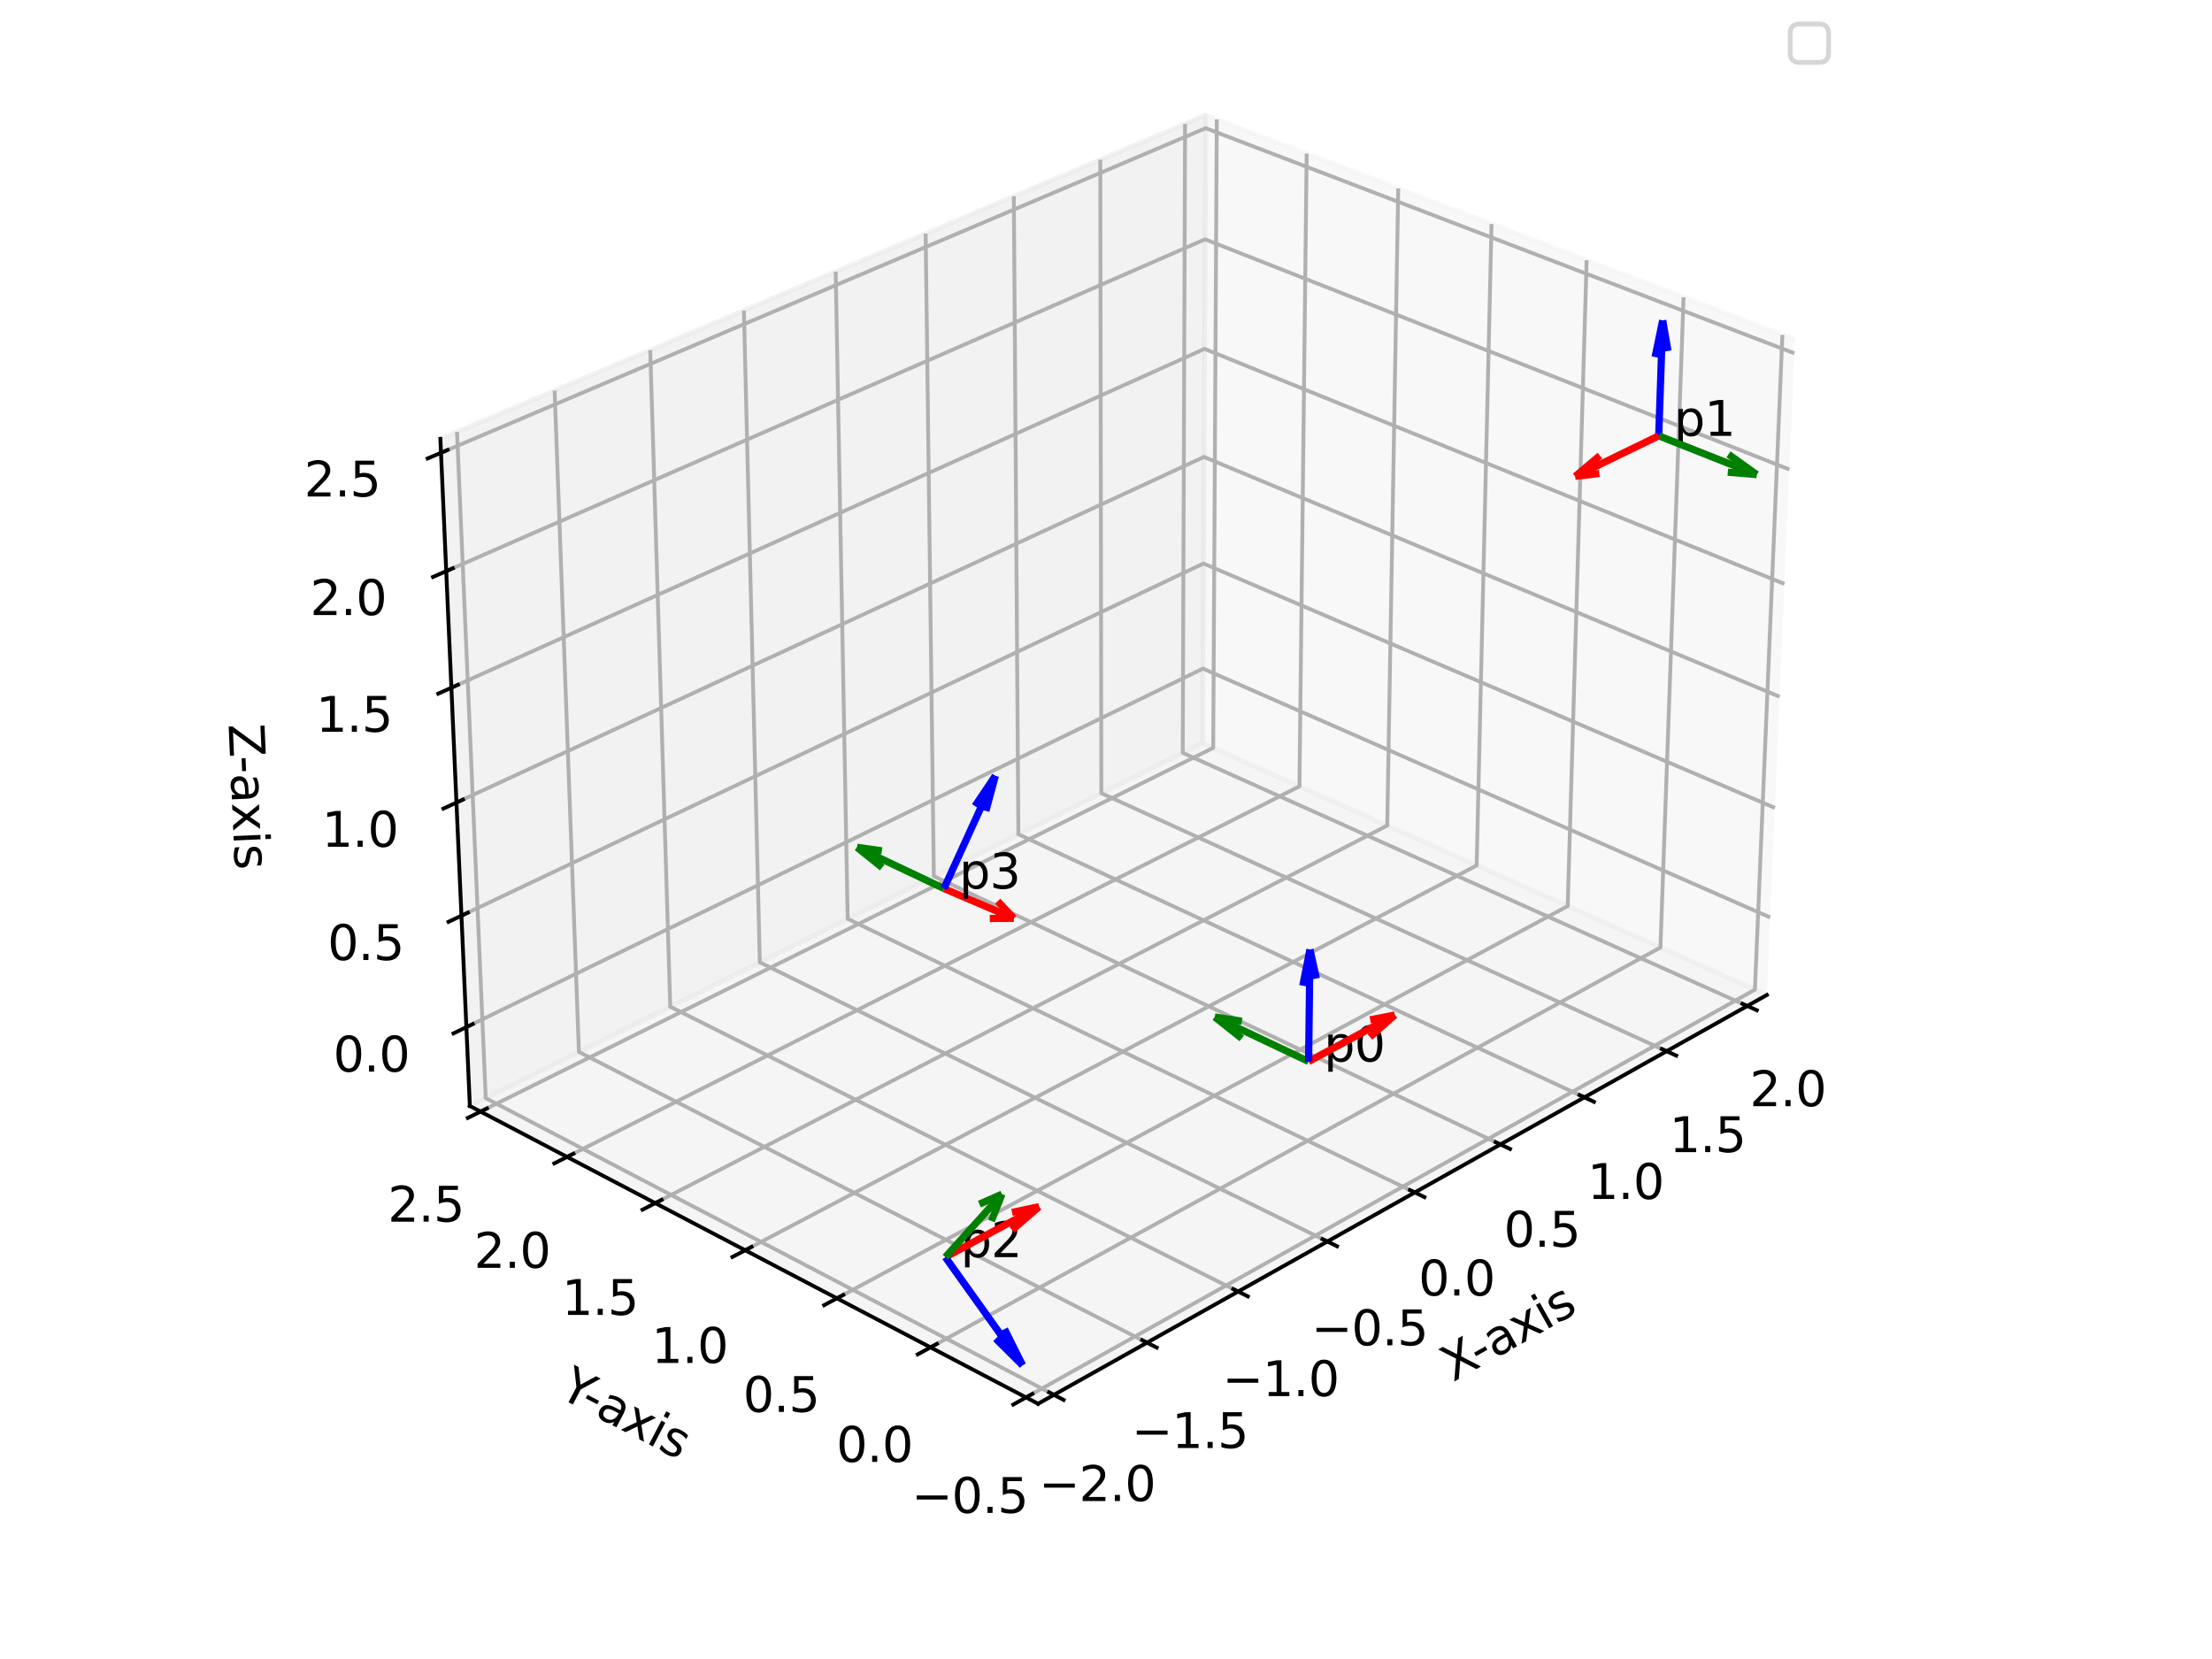 <?xml version="1.0" encoding="utf-8" standalone="no"?>
<!DOCTYPE svg PUBLIC "-//W3C//DTD SVG 1.1//EN"
  "http://www.w3.org/Graphics/SVG/1.1/DTD/svg11.dtd">
<svg xmlns:xlink="http://www.w3.org/1999/xlink" width="460.8pt" height="345.6pt" viewBox="0 0 460.8 345.6" xmlns="http://www.w3.org/2000/svg" version="1.1">
 <defs>
  <style type="text/css">*{stroke-linejoin: round; stroke-linecap: butt}</style>
 </defs>
 <g id="figure_1">
  <g id="patch_1">
   <path d="M 0 345.6 
L 460.8 345.6 
L 460.8 0 
L 0 0 
z
" style="fill: #ffffff"/>
  </g>
  <g id="patch_2">
   <path d="M 74.88 311.04 
L 385.92 311.04 
L 385.92 0 
L 74.88 0 
z
" style="fill: #ffffff"/>
  </g>
  <g id="pane3d_1">
   <g id="patch_3">
    <path d="M 368.067 207.272 
L 250.509 154.798 
L 251.166 23.981 
L 373.913 70.741 
" style="fill: #f2f2f2; opacity: 0.5; stroke: #f2f2f2; stroke-linejoin: miter"/>
   </g>
  </g>
  <g id="pane3d_2">
   <g id="patch_4">
    <path d="M 97.88 230.397 
L 250.509 154.798 
L 251.166 23.981 
L 91.739 91.42 
" style="fill: #e6e6e6; opacity: 0.5; stroke: #e6e6e6; stroke-linejoin: miter"/>
   </g>
  </g>
  <g id="pane3d_3">
   <g id="patch_5">
    <path d="M 216.249 292.425 
L 368.067 207.272 
L 250.509 154.798 
L 97.88 230.397 
" style="fill: #ececec; opacity: 0.5; stroke: #ececec; stroke-linejoin: miter"/>
   </g>
  </g>
  <g id="grid3d_1">
   <g id="Line3DCollection_1">
    <path d="M 219.553 290.572 
L 101.185 228.76 
L 95.203 89.955 
" style="fill: none; stroke: #b0b0b0; stroke-width: 0.8"/>
    <path d="M 238.941 279.698 
L 120.597 219.145 
L 115.538 81.353 
" style="fill: none; stroke: #b0b0b0; stroke-width: 0.8"/>
    <path d="M 257.925 269.05 
L 139.627 209.719 
L 135.456 72.927 
" style="fill: none; stroke: #b0b0b0; stroke-width: 0.8"/>
    <path d="M 276.515 258.623 
L 158.286 200.477 
L 154.969 64.673 
" style="fill: none; stroke: #b0b0b0; stroke-width: 0.8"/>
    <path d="M 294.725 248.409 
L 176.586 191.413 
L 174.089 56.585 
" style="fill: none; stroke: #b0b0b0; stroke-width: 0.8"/>
    <path d="M 312.567 238.402 
L 194.536 182.522 
L 192.829 48.658 
" style="fill: none; stroke: #b0b0b0; stroke-width: 0.8"/>
    <path d="M 330.05 228.595 
L 212.147 173.799 
L 211.199 40.887 
" style="fill: none; stroke: #b0b0b0; stroke-width: 0.8"/>
    <path d="M 347.187 218.984 
L 229.427 165.24 
L 229.211 33.268 
" style="fill: none; stroke: #b0b0b0; stroke-width: 0.8"/>
    <path d="M 363.986 209.561 
L 246.386 156.84 
L 246.874 25.796 
" style="fill: none; stroke: #b0b0b0; stroke-width: 0.8"/>
   </g>
  </g>
  <g id="grid3d_2">
   <g id="Line3DCollection_2">
    <path d="M 371.31 69.75 
L 365.581 206.162 
L 213.734 291.107 
" style="fill: none; stroke: #b0b0b0; stroke-width: 0.8"/>
    <path d="M 350.721 61.906 
L 345.899 197.377 
L 193.838 280.681 
" style="fill: none; stroke: #b0b0b0; stroke-width: 0.8"/>
    <path d="M 330.526 54.213 
L 326.58 188.753 
L 174.341 270.464 
" style="fill: none; stroke: #b0b0b0; stroke-width: 0.8"/>
    <path d="M 310.715 46.666 
L 307.613 180.287 
L 155.231 260.45 
" style="fill: none; stroke: #b0b0b0; stroke-width: 0.8"/>
    <path d="M 291.278 39.261 
L 288.989 171.974 
L 136.496 250.632 
" style="fill: none; stroke: #b0b0b0; stroke-width: 0.8"/>
    <path d="M 272.204 31.995 
L 270.698 163.809 
L 118.125 241.006 
" style="fill: none; stroke: #b0b0b0; stroke-width: 0.8"/>
    <path d="M 253.482 24.863 
L 252.733 155.79 
L 100.108 231.564 
" style="fill: none; stroke: #b0b0b0; stroke-width: 0.8"/>
   </g>
  </g>
  <g id="grid3d_3">
   <g id="Line3DCollection_3">
    <path d="M 97.154 213.97 
L 250.587 139.287 
L 368.759 191.119 
" style="fill: none; stroke: #b0b0b0; stroke-width: 0.8"/>
    <path d="M 96.128 190.754 
L 250.697 117.39 
L 369.736 168.298 
" style="fill: none; stroke: #b0b0b0; stroke-width: 0.8"/>
    <path d="M 95.087 167.19 
L 250.808 95.189 
L 370.727 145.142 
" style="fill: none; stroke: #b0b0b0; stroke-width: 0.8"/>
    <path d="M 94.03 143.269 
L 250.921 72.678 
L 371.733 121.643 
" style="fill: none; stroke: #b0b0b0; stroke-width: 0.8"/>
    <path d="M 92.957 118.982 
L 251.036 49.852 
L 372.754 97.795 
" style="fill: none; stroke: #b0b0b0; stroke-width: 0.8"/>
    <path d="M 91.867 94.322 
L 251.152 26.703 
L 373.791 73.589 
" style="fill: none; stroke: #b0b0b0; stroke-width: 0.8"/>
   </g>
  </g>
  <g id="axis3d_1">
   <g id="line2d_1">
    <path d="M 368.067 207.272 
L 216.249 292.425 
" style="fill: none; stroke: #000000; stroke-width: 0.8; stroke-linecap: square"/>
   </g>
   <g id="xtick_1">
    <g id="line2d_2">
     <path d="M 218.546 290.047 
L 221.57 291.626 
" style="fill: none; stroke: #000000; stroke-width: 0.8; stroke-linecap: square"/>
    </g>
    <g id="text_1">
     <!-- −2.0 -->
     <g transform="translate(216.411 312.69) scale(0.1 -0.1)">
      <defs>
       <path id="DejaVuSans-2212" d="M 678 2272 
L 4684 2272 
L 4684 1741 
L 678 1741 
L 678 2272 
z
" transform="scale(0.016)"/>
       <path id="DejaVuSans-32" d="M 1228 531 
L 3431 531 
L 3431 0 
L 469 0 
L 469 531 
Q 828 903 1448 1529 
Q 2069 2156 2228 2338 
Q 2531 2678 2651 2914 
Q 2772 3150 2772 3378 
Q 2772 3750 2511 3984 
Q 2250 4219 1831 4219 
Q 1534 4219 1204 4116 
Q 875 4013 500 3803 
L 500 4441 
Q 881 4594 1212 4672 
Q 1544 4750 1819 4750 
Q 2544 4750 2975 4387 
Q 3406 4025 3406 3419 
Q 3406 3131 3298 2873 
Q 3191 2616 2906 2266 
Q 2828 2175 2409 1742 
Q 1991 1309 1228 531 
z
" transform="scale(0.016)"/>
       <path id="DejaVuSans-2e" d="M 684 794 
L 1344 794 
L 1344 0 
L 684 0 
L 684 794 
z
" transform="scale(0.016)"/>
       <path id="DejaVuSans-30" d="M 2034 4250 
Q 1547 4250 1301 3770 
Q 1056 3291 1056 2328 
Q 1056 1369 1301 889 
Q 1547 409 2034 409 
Q 2525 409 2770 889 
Q 3016 1369 3016 2328 
Q 3016 3291 2770 3770 
Q 2525 4250 2034 4250 
z
M 2034 4750 
Q 2819 4750 3233 4129 
Q 3647 3509 3647 2328 
Q 3647 1150 3233 529 
Q 2819 -91 2034 -91 
Q 1250 -91 836 529 
Q 422 1150 422 2328 
Q 422 3509 836 4129 
Q 1250 4750 2034 4750 
z
" transform="scale(0.016)"/>
      </defs>
      <use xlink:href="#DejaVuSans-2212"/>
      <use xlink:href="#DejaVuSans-32" x="83.789"/>
      <use xlink:href="#DejaVuSans-2e" x="147.412"/>
      <use xlink:href="#DejaVuSans-30" x="179.199"/>
     </g>
    </g>
   </g>
   <g id="xtick_2">
    <g id="line2d_3">
     <path d="M 237.935 279.183 
L 240.956 280.729 
" style="fill: none; stroke: #000000; stroke-width: 0.8; stroke-linecap: square"/>
    </g>
    <g id="text_2">
     <!-- −1.5 -->
     <g transform="translate(235.729 301.648) scale(0.1 -0.1)">
      <defs>
       <path id="DejaVuSans-31" d="M 794 531 
L 1825 531 
L 1825 4091 
L 703 3866 
L 703 4441 
L 1819 4666 
L 2450 4666 
L 2450 531 
L 3481 531 
L 3481 0 
L 794 0 
L 794 531 
z
" transform="scale(0.016)"/>
       <path id="DejaVuSans-35" d="M 691 4666 
L 3169 4666 
L 3169 4134 
L 1269 4134 
L 1269 2991 
Q 1406 3038 1543 3061 
Q 1681 3084 1819 3084 
Q 2600 3084 3056 2656 
Q 3513 2228 3513 1497 
Q 3513 744 3044 326 
Q 2575 -91 1722 -91 
Q 1428 -91 1123 -41 
Q 819 9 494 109 
L 494 744 
Q 775 591 1075 516 
Q 1375 441 1709 441 
Q 2250 441 2565 725 
Q 2881 1009 2881 1497 
Q 2881 1984 2565 2268 
Q 2250 2553 1709 2553 
Q 1456 2553 1204 2497 
Q 953 2441 691 2322 
L 691 4666 
z
" transform="scale(0.016)"/>
      </defs>
      <use xlink:href="#DejaVuSans-2212"/>
      <use xlink:href="#DejaVuSans-31" x="83.789"/>
      <use xlink:href="#DejaVuSans-2e" x="147.412"/>
      <use xlink:href="#DejaVuSans-35" x="179.199"/>
     </g>
    </g>
   </g>
   <g id="xtick_3">
    <g id="line2d_4">
     <path d="M 256.92 268.546 
L 259.938 270.06 
" style="fill: none; stroke: #000000; stroke-width: 0.8; stroke-linecap: square"/>
    </g>
    <g id="text_3">
     <!-- −1.0 -->
     <g transform="translate(254.643 290.837) scale(0.1 -0.1)">
      <use xlink:href="#DejaVuSans-2212"/>
      <use xlink:href="#DejaVuSans-31" x="83.789"/>
      <use xlink:href="#DejaVuSans-2e" x="147.412"/>
      <use xlink:href="#DejaVuSans-30" x="179.199"/>
     </g>
    </g>
   </g>
   <g id="xtick_4">
    <g id="line2d_5">
     <path d="M 275.511 258.129 
L 278.526 259.612 
" style="fill: none; stroke: #000000; stroke-width: 0.8; stroke-linecap: square"/>
    </g>
    <g id="text_4">
     <!-- −0.5 -->
     <g transform="translate(273.165 280.249) scale(0.1 -0.1)">
      <use xlink:href="#DejaVuSans-2212"/>
      <use xlink:href="#DejaVuSans-30" x="83.789"/>
      <use xlink:href="#DejaVuSans-2e" x="147.412"/>
      <use xlink:href="#DejaVuSans-35" x="179.199"/>
     </g>
    </g>
   </g>
   <g id="xtick_5">
    <g id="line2d_6">
     <path d="M 293.723 247.925 
L 296.733 249.377 
" style="fill: none; stroke: #000000; stroke-width: 0.8; stroke-linecap: square"/>
    </g>
    <g id="text_5">
     <!-- 0.0 -->
     <g transform="translate(295.498 269.879) scale(0.1 -0.1)">
      <use xlink:href="#DejaVuSans-30"/>
      <use xlink:href="#DejaVuSans-2e" x="63.623"/>
      <use xlink:href="#DejaVuSans-30" x="95.41"/>
     </g>
    </g>
   </g>
   <g id="xtick_6">
    <g id="line2d_7">
     <path d="M 311.566 237.928 
L 314.572 239.351 
" style="fill: none; stroke: #000000; stroke-width: 0.8; stroke-linecap: square"/>
    </g>
    <g id="text_6">
     <!-- 0.5 -->
     <g transform="translate(313.272 259.719) scale(0.1 -0.1)">
      <use xlink:href="#DejaVuSans-30"/>
      <use xlink:href="#DejaVuSans-2e" x="63.623"/>
      <use xlink:href="#DejaVuSans-35" x="95.41"/>
     </g>
    </g>
   </g>
   <g id="xtick_7">
    <g id="line2d_8">
     <path d="M 329.051 228.131 
L 332.052 229.526 
" style="fill: none; stroke: #000000; stroke-width: 0.8; stroke-linecap: square"/>
    </g>
    <g id="text_7">
     <!-- 1.0 -->
     <g transform="translate(330.69 249.763) scale(0.1 -0.1)">
      <use xlink:href="#DejaVuSans-31"/>
      <use xlink:href="#DejaVuSans-2e" x="63.623"/>
      <use xlink:href="#DejaVuSans-30" x="95.41"/>
     </g>
    </g>
   </g>
   <g id="xtick_8">
    <g id="line2d_9">
     <path d="M 346.189 218.528 
L 349.185 219.896 
" style="fill: none; stroke: #000000; stroke-width: 0.8; stroke-linecap: square"/>
    </g>
    <g id="text_8">
     <!-- 1.5 -->
     <g transform="translate(347.762 240.005) scale(0.1 -0.1)">
      <use xlink:href="#DejaVuSans-31"/>
      <use xlink:href="#DejaVuSans-2e" x="63.623"/>
      <use xlink:href="#DejaVuSans-35" x="95.41"/>
     </g>
    </g>
   </g>
   <g id="xtick_9">
    <g id="line2d_10">
     <path d="M 362.99 209.115 
L 365.98 210.455 
" style="fill: none; stroke: #000000; stroke-width: 0.8; stroke-linecap: square"/>
    </g>
    <g id="text_9">
     <!-- 2.0 -->
     <g transform="translate(364.497 230.439) scale(0.1 -0.1)">
      <use xlink:href="#DejaVuSans-32"/>
      <use xlink:href="#DejaVuSans-2e" x="63.623"/>
      <use xlink:href="#DejaVuSans-30" x="95.41"/>
     </g>
    </g>
   </g>
   <g id="text_10">
    <!-- X-axis -->
    <g transform="translate(302.682 287.946) rotate(-29.288) scale(0.1 -0.1)">
     <defs>
      <path id="DejaVuSans-58" d="M 403 4666 
L 1081 4666 
L 2241 2931 
L 3406 4666 
L 4084 4666 
L 2584 2425 
L 4184 0 
L 3506 0 
L 2194 1984 
L 872 0 
L 191 0 
L 1856 2491 
L 403 4666 
z
" transform="scale(0.016)"/>
      <path id="DejaVuSans-2d" d="M 313 2009 
L 1997 2009 
L 1997 1497 
L 313 1497 
L 313 2009 
z
" transform="scale(0.016)"/>
      <path id="DejaVuSans-61" d="M 2194 1759 
Q 1497 1759 1228 1600 
Q 959 1441 959 1056 
Q 959 750 1161 570 
Q 1363 391 1709 391 
Q 2188 391 2477 730 
Q 2766 1069 2766 1631 
L 2766 1759 
L 2194 1759 
z
M 3341 1997 
L 3341 0 
L 2766 0 
L 2766 531 
Q 2569 213 2275 61 
Q 1981 -91 1556 -91 
Q 1019 -91 701 211 
Q 384 513 384 1019 
Q 384 1609 779 1909 
Q 1175 2209 1959 2209 
L 2766 2209 
L 2766 2266 
Q 2766 2663 2505 2880 
Q 2244 3097 1772 3097 
Q 1472 3097 1187 3025 
Q 903 2953 641 2809 
L 641 3341 
Q 956 3463 1253 3523 
Q 1550 3584 1831 3584 
Q 2591 3584 2966 3190 
Q 3341 2797 3341 1997 
z
" transform="scale(0.016)"/>
      <path id="DejaVuSans-78" d="M 3513 3500 
L 2247 1797 
L 3578 0 
L 2900 0 
L 1881 1375 
L 863 0 
L 184 0 
L 1544 1831 
L 300 3500 
L 978 3500 
L 1906 2253 
L 2834 3500 
L 3513 3500 
z
" transform="scale(0.016)"/>
      <path id="DejaVuSans-69" d="M 603 3500 
L 1178 3500 
L 1178 0 
L 603 0 
L 603 3500 
z
M 603 4863 
L 1178 4863 
L 1178 4134 
L 603 4134 
L 603 4863 
z
" transform="scale(0.016)"/>
      <path id="DejaVuSans-73" d="M 2834 3397 
L 2834 2853 
Q 2591 2978 2328 3040 
Q 2066 3103 1784 3103 
Q 1356 3103 1142 2972 
Q 928 2841 928 2578 
Q 928 2378 1081 2264 
Q 1234 2150 1697 2047 
L 1894 2003 
Q 2506 1872 2764 1633 
Q 3022 1394 3022 966 
Q 3022 478 2636 193 
Q 2250 -91 1575 -91 
Q 1294 -91 989 -36 
Q 684 19 347 128 
L 347 722 
Q 666 556 975 473 
Q 1284 391 1588 391 
Q 1994 391 2212 530 
Q 2431 669 2431 922 
Q 2431 1156 2273 1281 
Q 2116 1406 1581 1522 
L 1381 1569 
Q 847 1681 609 1914 
Q 372 2147 372 2553 
Q 372 3047 722 3315 
Q 1072 3584 1716 3584 
Q 2034 3584 2315 3537 
Q 2597 3491 2834 3397 
z
" transform="scale(0.016)"/>
     </defs>
     <use xlink:href="#DejaVuSans-58"/>
     <use xlink:href="#DejaVuSans-2d" x="63.506"/>
     <use xlink:href="#DejaVuSans-61" x="99.59"/>
     <use xlink:href="#DejaVuSans-78" x="160.869"/>
     <use xlink:href="#DejaVuSans-69" x="220.049"/>
     <use xlink:href="#DejaVuSans-73" x="247.832"/>
    </g>
   </g>
  </g>
  <g id="axis3d_2">
   <g id="line2d_11">
    <path d="M 97.88 230.397 
L 216.249 292.425 
" style="fill: none; stroke: #000000; stroke-width: 0.8; stroke-linecap: square"/>
   </g>
   <g id="xtick_10">
    <g id="line2d_12">
     <path d="M 215.057 290.367 
L 211.082 292.591 
" style="fill: none; stroke: #000000; stroke-width: 0.8; stroke-linecap: square"/>
    </g>
    <g id="text_11">
     <!-- −0.5 -->
     <g transform="translate(189.876 315.165) scale(0.1 -0.1)">
      <use xlink:href="#DejaVuSans-2212"/>
      <use xlink:href="#DejaVuSans-30" x="83.789"/>
      <use xlink:href="#DejaVuSans-2e" x="147.412"/>
      <use xlink:href="#DejaVuSans-35" x="179.199"/>
     </g>
    </g>
   </g>
   <g id="xtick_11">
    <g id="line2d_13">
     <path d="M 195.162 279.956 
L 191.185 282.135 
" style="fill: none; stroke: #000000; stroke-width: 0.8; stroke-linecap: square"/>
    </g>
    <g id="text_12">
     <!-- 0.0 -->
     <g transform="translate(174.227 304.539) scale(0.1 -0.1)">
      <use xlink:href="#DejaVuSans-30"/>
      <use xlink:href="#DejaVuSans-2e" x="63.623"/>
      <use xlink:href="#DejaVuSans-30" x="95.41"/>
     </g>
    </g>
   </g>
   <g id="xtick_12">
    <g id="line2d_14">
     <path d="M 175.665 269.754 
L 171.687 271.889 
" style="fill: none; stroke: #000000; stroke-width: 0.8; stroke-linecap: square"/>
    </g>
    <g id="text_13">
     <!-- 0.5 -->
     <g transform="translate(154.787 294.128) scale(0.1 -0.1)">
      <use xlink:href="#DejaVuSans-30"/>
      <use xlink:href="#DejaVuSans-2e" x="63.623"/>
      <use xlink:href="#DejaVuSans-35" x="95.41"/>
     </g>
    </g>
   </g>
   <g id="xtick_13">
    <g id="line2d_15">
     <path d="M 156.555 259.753 
L 152.576 261.846 
" style="fill: none; stroke: #000000; stroke-width: 0.8; stroke-linecap: square"/>
    </g>
    <g id="text_14">
     <!-- 1.0 -->
     <g transform="translate(135.734 283.923) scale(0.1 -0.1)">
      <use xlink:href="#DejaVuSans-31"/>
      <use xlink:href="#DejaVuSans-2e" x="63.623"/>
      <use xlink:href="#DejaVuSans-30" x="95.41"/>
     </g>
    </g>
   </g>
   <g id="xtick_14">
    <g id="line2d_16">
     <path d="M 137.82 249.949 
L 133.841 252.001 
" style="fill: none; stroke: #000000; stroke-width: 0.8; stroke-linecap: square"/>
    </g>
    <g id="text_15">
     <!-- 1.5 -->
     <g transform="translate(117.056 273.919) scale(0.1 -0.1)">
      <use xlink:href="#DejaVuSans-31"/>
      <use xlink:href="#DejaVuSans-2e" x="63.623"/>
      <use xlink:href="#DejaVuSans-35" x="95.41"/>
     </g>
    </g>
   </g>
   <g id="xtick_15">
    <g id="line2d_17">
     <path d="M 119.449 240.336 
L 115.471 242.348 
" style="fill: none; stroke: #000000; stroke-width: 0.8; stroke-linecap: square"/>
    </g>
    <g id="text_16">
     <!-- 2.0 -->
     <g transform="translate(98.742 264.111) scale(0.1 -0.1)">
      <use xlink:href="#DejaVuSans-32"/>
      <use xlink:href="#DejaVuSans-2e" x="63.623"/>
      <use xlink:href="#DejaVuSans-30" x="95.41"/>
     </g>
    </g>
   </g>
   <g id="xtick_16">
    <g id="line2d_18">
     <path d="M 101.431 230.907 
L 97.455 232.881 
" style="fill: none; stroke: #000000; stroke-width: 0.8; stroke-linecap: square"/>
    </g>
    <g id="text_17">
     <!-- 2.5 -->
     <g transform="translate(80.782 254.491) scale(0.1 -0.1)">
      <use xlink:href="#DejaVuSans-32"/>
      <use xlink:href="#DejaVuSans-2e" x="63.623"/>
      <use xlink:href="#DejaVuSans-35" x="95.41"/>
     </g>
    </g>
   </g>
   <g id="text_18">
    <!-- Y-axis -->
    <g transform="translate(116.111 290.899) rotate(-332.344) scale(0.1 -0.1)">
     <defs>
      <path id="DejaVuSans-59" d="M -13 4666 
L 666 4666 
L 1959 2747 
L 3244 4666 
L 3922 4666 
L 2272 2222 
L 2272 0 
L 1638 0 
L 1638 2222 
L -13 4666 
z
" transform="scale(0.016)"/>
     </defs>
     <use xlink:href="#DejaVuSans-59"/>
     <use xlink:href="#DejaVuSans-2d" x="49.209"/>
     <use xlink:href="#DejaVuSans-61" x="85.293"/>
     <use xlink:href="#DejaVuSans-78" x="146.572"/>
     <use xlink:href="#DejaVuSans-69" x="205.752"/>
     <use xlink:href="#DejaVuSans-73" x="233.535"/>
    </g>
   </g>
  </g>
  <g id="axis3d_3">
   <g id="line2d_19">
    <path d="M 97.88 230.397 
L 91.739 91.42 
" style="fill: none; stroke: #000000; stroke-width: 0.8; stroke-linecap: square"/>
   </g>
   <g id="xtick_17">
    <g id="line2d_20">
     <path d="M 98.485 213.322 
L 94.487 215.268 
" style="fill: none; stroke: #000000; stroke-width: 0.8; stroke-linecap: square"/>
    </g>
    <g id="text_19">
     <!-- 0.0 -->
     <g transform="translate(69.414 223.233) scale(0.1 -0.1)">
      <use xlink:href="#DejaVuSans-30"/>
      <use xlink:href="#DejaVuSans-2e" x="63.623"/>
      <use xlink:href="#DejaVuSans-30" x="95.41"/>
     </g>
    </g>
   </g>
   <g id="xtick_18">
    <g id="line2d_21">
     <path d="M 97.47 190.118 
L 93.439 192.031 
" style="fill: none; stroke: #000000; stroke-width: 0.8; stroke-linecap: square"/>
    </g>
    <g id="text_20">
     <!-- 0.5 -->
     <g transform="translate(68.238 199.989) scale(0.1 -0.1)">
      <use xlink:href="#DejaVuSans-30"/>
      <use xlink:href="#DejaVuSans-2e" x="63.623"/>
      <use xlink:href="#DejaVuSans-35" x="95.41"/>
     </g>
    </g>
   </g>
   <g id="xtick_19">
    <g id="line2d_22">
     <path d="M 96.439 166.565 
L 92.377 168.443 
" style="fill: none; stroke: #000000; stroke-width: 0.8; stroke-linecap: square"/>
    </g>
    <g id="text_21">
     <!-- 1.0 -->
     <g transform="translate(67.045 176.396) scale(0.1 -0.1)">
      <use xlink:href="#DejaVuSans-31"/>
      <use xlink:href="#DejaVuSans-2e" x="63.623"/>
      <use xlink:href="#DejaVuSans-30" x="95.41"/>
     </g>
    </g>
   </g>
   <g id="xtick_20">
    <g id="line2d_23">
     <path d="M 95.393 142.655 
L 91.297 144.498 
" style="fill: none; stroke: #000000; stroke-width: 0.8; stroke-linecap: square"/>
    </g>
    <g id="text_22">
     <!-- 1.5 -->
     <g transform="translate(65.833 152.444) scale(0.1 -0.1)">
      <use xlink:href="#DejaVuSans-31"/>
      <use xlink:href="#DejaVuSans-2e" x="63.623"/>
      <use xlink:href="#DejaVuSans-35" x="95.41"/>
     </g>
    </g>
   </g>
   <g id="xtick_21">
    <g id="line2d_24">
     <path d="M 94.331 118.381 
L 90.202 120.187 
" style="fill: none; stroke: #000000; stroke-width: 0.8; stroke-linecap: square"/>
    </g>
    <g id="text_23">
     <!-- 2.0 -->
     <g transform="translate(64.604 128.125) scale(0.1 -0.1)">
      <use xlink:href="#DejaVuSans-32"/>
      <use xlink:href="#DejaVuSans-2e" x="63.623"/>
      <use xlink:href="#DejaVuSans-30" x="95.41"/>
     </g>
    </g>
   </g>
   <g id="xtick_22">
    <g id="line2d_25">
     <path d="M 93.253 93.734 
L 89.089 95.501 
" style="fill: none; stroke: #000000; stroke-width: 0.8; stroke-linecap: square"/>
    </g>
    <g id="text_24">
     <!-- 2.5 -->
     <g transform="translate(63.355 103.432) scale(0.1 -0.1)">
      <use xlink:href="#DejaVuSans-32"/>
      <use xlink:href="#DejaVuSans-2e" x="63.623"/>
      <use xlink:href="#DejaVuSans-35" x="95.41"/>
     </g>
    </g>
   </g>
   <g id="text_25">
    <!-- Z-axis -->
    <g transform="translate(47.618 150.9) rotate(-272.53) scale(0.1 -0.1)">
     <defs>
      <path id="DejaVuSans-5a" d="M 359 4666 
L 4025 4666 
L 4025 4184 
L 1075 531 
L 4097 531 
L 4097 0 
L 288 0 
L 288 481 
L 3238 4134 
L 359 4134 
L 359 4666 
z
" transform="scale(0.016)"/>
     </defs>
     <use xlink:href="#DejaVuSans-5a"/>
     <use xlink:href="#DejaVuSans-2d" x="66.756"/>
     <use xlink:href="#DejaVuSans-61" x="102.84"/>
     <use xlink:href="#DejaVuSans-78" x="164.119"/>
     <use xlink:href="#DejaVuSans-69" x="223.299"/>
     <use xlink:href="#DejaVuSans-73" x="251.082"/>
    </g>
   </g>
  </g>
  <g id="axes_1">
   <g id="Line3DCollection_4">
    <path d="M 211.196 191.313 
L 196.64 185.101 
" clip-path="url(#p1d5cdf254c)" style="fill: none; stroke: #ff0000; stroke-width: 1.5"/>
    <path d="M 211.196 191.313 
L 206.19 191.336 
" clip-path="url(#p1d5cdf254c)" style="fill: none; stroke: #ff0000; stroke-width: 1.5"/>
    <path d="M 211.196 191.313 
L 207.838 187.721 
" clip-path="url(#p1d5cdf254c)" style="fill: none; stroke: #ff0000; stroke-width: 1.5"/>
   </g>
   <g id="text_26">
    <!--  p0 -->
    <g transform="translate(272.607 221.128) scale(0.1 -0.1)">
     <defs>
      <path id="DejaVuSans-20" transform="scale(0.016)"/>
      <path id="DejaVuSans-70" d="M 1159 525 
L 1159 -1331 
L 581 -1331 
L 581 3500 
L 1159 3500 
L 1159 2969 
Q 1341 3281 1617 3432 
Q 1894 3584 2278 3584 
Q 2916 3584 3314 3078 
Q 3713 2572 3713 1747 
Q 3713 922 3314 415 
Q 2916 -91 2278 -91 
Q 1894 -91 1617 61 
Q 1341 213 1159 525 
z
M 3116 1747 
Q 3116 2381 2855 2742 
Q 2594 3103 2138 3103 
Q 1681 3103 1420 2742 
Q 1159 2381 1159 1747 
Q 1159 1113 1420 752 
Q 1681 391 2138 391 
Q 2594 391 2855 752 
Q 3116 1113 3116 1747 
z
" transform="scale(0.016)"/>
     </defs>
     <use xlink:href="#DejaVuSans-20"/>
     <use xlink:href="#DejaVuSans-70" x="31.787"/>
     <use xlink:href="#DejaVuSans-30" x="95.264"/>
    </g>
   </g>
   <g id="text_27">
    <!--  p1 -->
    <g transform="translate(345.541 90.791) scale(0.1 -0.1)">
     <use xlink:href="#DejaVuSans-20"/>
     <use xlink:href="#DejaVuSans-70" x="31.787"/>
     <use xlink:href="#DejaVuSans-31" x="95.264"/>
    </g>
   </g>
   <g id="text_28">
    <!--  p2 -->
    <g transform="translate(196.935 261.888) scale(0.1 -0.1)">
     <use xlink:href="#DejaVuSans-20"/>
     <use xlink:href="#DejaVuSans-70" x="31.787"/>
     <use xlink:href="#DejaVuSans-32" x="95.264"/>
    </g>
   </g>
   <g id="text_29">
    <!--  p3 -->
    <g transform="translate(196.64 185.101) scale(0.1 -0.1)">
     <defs>
      <path id="DejaVuSans-33" d="M 2597 2516 
Q 3050 2419 3304 2112 
Q 3559 1806 3559 1356 
Q 3559 666 3084 287 
Q 2609 -91 1734 -91 
Q 1441 -91 1130 -33 
Q 819 25 488 141 
L 488 750 
Q 750 597 1062 519 
Q 1375 441 1716 441 
Q 2309 441 2620 675 
Q 2931 909 2931 1356 
Q 2931 1769 2642 2001 
Q 2353 2234 1838 2234 
L 1294 2234 
L 1294 2753 
L 1863 2753 
Q 2328 2753 2575 2939 
Q 2822 3125 2822 3475 
Q 2822 3834 2567 4026 
Q 2313 4219 1838 4219 
Q 1578 4219 1281 4162 
Q 984 4106 628 3988 
L 628 4550 
Q 988 4650 1302 4700 
Q 1616 4750 1894 4750 
Q 2613 4750 3031 4423 
Q 3450 4097 3450 3541 
Q 3450 3153 3228 2886 
Q 3006 2619 2597 2516 
z
" transform="scale(0.016)"/>
     </defs>
     <use xlink:href="#DejaVuSans-20"/>
     <use xlink:href="#DejaVuSans-70" x="31.787"/>
     <use xlink:href="#DejaVuSans-33" x="95.264"/>
    </g>
   </g>
   <g id="Line3DCollection_5">
    <path d="M 178.53 176.513 
L 196.64 185.101 
" clip-path="url(#p1d5cdf254c)" style="fill: none; stroke: #008000; stroke-width: 1.5"/>
    <path d="M 178.53 176.513 
L 183.772 180.727 
" clip-path="url(#p1d5cdf254c)" style="fill: none; stroke: #008000; stroke-width: 1.5"/>
    <path d="M 178.53 176.513 
L 183.715 177.241 
" clip-path="url(#p1d5cdf254c)" style="fill: none; stroke: #008000; stroke-width: 1.5"/>
   </g>
   <g id="Line3DCollection_6">
    <path d="M 207.347 161.629 
L 196.64 185.101 
" clip-path="url(#p1d5cdf254c)" style="fill: none; stroke: #0000ff; stroke-width: 1.5"/>
    <path d="M 207.347 161.629 
L 205.38 168.933 
" clip-path="url(#p1d5cdf254c)" style="fill: none; stroke: #0000ff; stroke-width: 1.5"/>
    <path d="M 207.347 161.629 
L 203.107 167.926 
" clip-path="url(#p1d5cdf254c)" style="fill: none; stroke: #0000ff; stroke-width: 1.5"/>
   </g>
   <g id="legend_1">
    <g id="patch_6">
     <path d="M 374.92 13 
L 378.92 13 
Q 380.92 13 380.92 11 
L 380.92 7 
Q 380.92 5 378.92 5 
L 374.92 5 
Q 372.92 5 372.92 7 
L 372.92 11 
Q 372.92 13 374.92 13 
z
" style="fill: #ffffff; opacity: 0.8; stroke: #cccccc; stroke-linejoin: miter"/>
    </g>
   </g>
   <g id="Line3DCollection_7">
    <path d="M 346.367 66.736 
L 345.541 90.791 
" clip-path="url(#p1d5cdf254c)" style="fill: none; stroke: #0000ff; stroke-width: 1.5"/>
    <path d="M 346.367 66.736 
L 344.782 74.383 
" clip-path="url(#p1d5cdf254c)" style="fill: none; stroke: #0000ff; stroke-width: 1.5"/>
    <path d="M 346.367 66.736 
L 347.469 73.105 
" clip-path="url(#p1d5cdf254c)" style="fill: none; stroke: #0000ff; stroke-width: 1.5"/>
   </g>
   <g id="Line3DCollection_8">
    <path d="M 365.961 98.87 
L 345.541 90.791 
" clip-path="url(#p1d5cdf254c)" style="fill: none; stroke: #008000; stroke-width: 1.5"/>
    <path d="M 365.961 98.87 
L 359.931 98.375 
" clip-path="url(#p1d5cdf254c)" style="fill: none; stroke: #008000; stroke-width: 1.5"/>
    <path d="M 365.961 98.87 
L 360.075 94.648 
" clip-path="url(#p1d5cdf254c)" style="fill: none; stroke: #008000; stroke-width: 1.5"/>
   </g>
   <g id="Line3DCollection_9">
    <path d="M 328.147 99.234 
L 345.541 90.791 
" clip-path="url(#p1d5cdf254c)" style="fill: none; stroke: #ff0000; stroke-width: 1.5"/>
    <path d="M 328.147 99.234 
L 333.167 98.632 
" clip-path="url(#p1d5cdf254c)" style="fill: none; stroke: #ff0000; stroke-width: 1.5"/>
    <path d="M 328.147 99.234 
L 333.281 94.905 
" clip-path="url(#p1d5cdf254c)" style="fill: none; stroke: #ff0000; stroke-width: 1.5"/>
   </g>
   <g id="Line3DCollection_10">
    <path d="M 290.572 211.452 
L 272.607 221.128 
" clip-path="url(#p1d5cdf254c)" style="fill: none; stroke: #ff0000; stroke-width: 1.5"/>
    <path d="M 290.572 211.452 
L 285.374 216.024 
" clip-path="url(#p1d5cdf254c)" style="fill: none; stroke: #ff0000; stroke-width: 1.5"/>
    <path d="M 290.572 211.452 
L 285.432 212.445 
" clip-path="url(#p1d5cdf254c)" style="fill: none; stroke: #ff0000; stroke-width: 1.5"/>
   </g>
   <g id="Line3DCollection_11">
    <path d="M 253.065 211.861 
L 272.607 221.128 
" clip-path="url(#p1d5cdf254c)" style="fill: none; stroke: #008000; stroke-width: 1.5"/>
    <path d="M 253.065 211.861 
L 258.675 216.317 
" clip-path="url(#p1d5cdf254c)" style="fill: none; stroke: #008000; stroke-width: 1.5"/>
    <path d="M 253.065 211.861 
L 258.703 212.737 
" clip-path="url(#p1d5cdf254c)" style="fill: none; stroke: #008000; stroke-width: 1.5"/>
   </g>
   <g id="Line3DCollection_12">
    <path d="M 272.892 197.791 
L 272.607 221.128 
" clip-path="url(#p1d5cdf254c)" style="fill: none; stroke: #0000ff; stroke-width: 1.5"/>
    <path d="M 272.892 197.791 
L 271.392 205.34 
" clip-path="url(#p1d5cdf254c)" style="fill: none; stroke: #0000ff; stroke-width: 1.5"/>
    <path d="M 272.892 197.791 
L 274.224 203.841 
" clip-path="url(#p1d5cdf254c)" style="fill: none; stroke: #0000ff; stroke-width: 1.5"/>
   </g>
   <g id="Line3DCollection_13">
    <path d="M 216.449 251.377 
L 196.935 261.888 
" clip-path="url(#p1d5cdf254c)" style="fill: none; stroke: #ff0000; stroke-width: 1.5"/>
    <path d="M 216.449 251.377 
L 210.851 256.24 
" clip-path="url(#p1d5cdf254c)" style="fill: none; stroke: #ff0000; stroke-width: 1.5"/>
    <path d="M 216.449 251.377 
L 210.822 252.558 
" clip-path="url(#p1d5cdf254c)" style="fill: none; stroke: #ff0000; stroke-width: 1.5"/>
   </g>
   <g id="Line3DCollection_14">
    <path d="M 213.007 284.398 
L 196.935 261.888 
" clip-path="url(#p1d5cdf254c)" style="fill: none; stroke: #0000ff; stroke-width: 1.5"/>
    <path d="M 213.007 284.398 
L 207.422 278.852 
" clip-path="url(#p1d5cdf254c)" style="fill: none; stroke: #0000ff; stroke-width: 1.5"/>
    <path d="M 213.007 284.398 
L 209.256 276.864 
" clip-path="url(#p1d5cdf254c)" style="fill: none; stroke: #0000ff; stroke-width: 1.5"/>
   </g>
   <g id="Line3DCollection_15">
    <path d="M 208.726 248.765 
L 196.935 261.888 
" clip-path="url(#p1d5cdf254c)" style="fill: none; stroke: #008000; stroke-width: 1.5"/>
    <path d="M 208.726 248.765 
L 206.536 254.356 
" clip-path="url(#p1d5cdf254c)" style="fill: none; stroke: #008000; stroke-width: 1.5"/>
    <path d="M 208.726 248.765 
L 204.023 250.847 
" clip-path="url(#p1d5cdf254c)" style="fill: none; stroke: #008000; stroke-width: 1.5"/>
   </g>
  </g>
 </g>
 <defs>
  <clipPath id="p1d5cdf254c">
   <rect x="74.88" y="0" width="311.04" height="311.04"/>
  </clipPath>
 </defs>
</svg>

